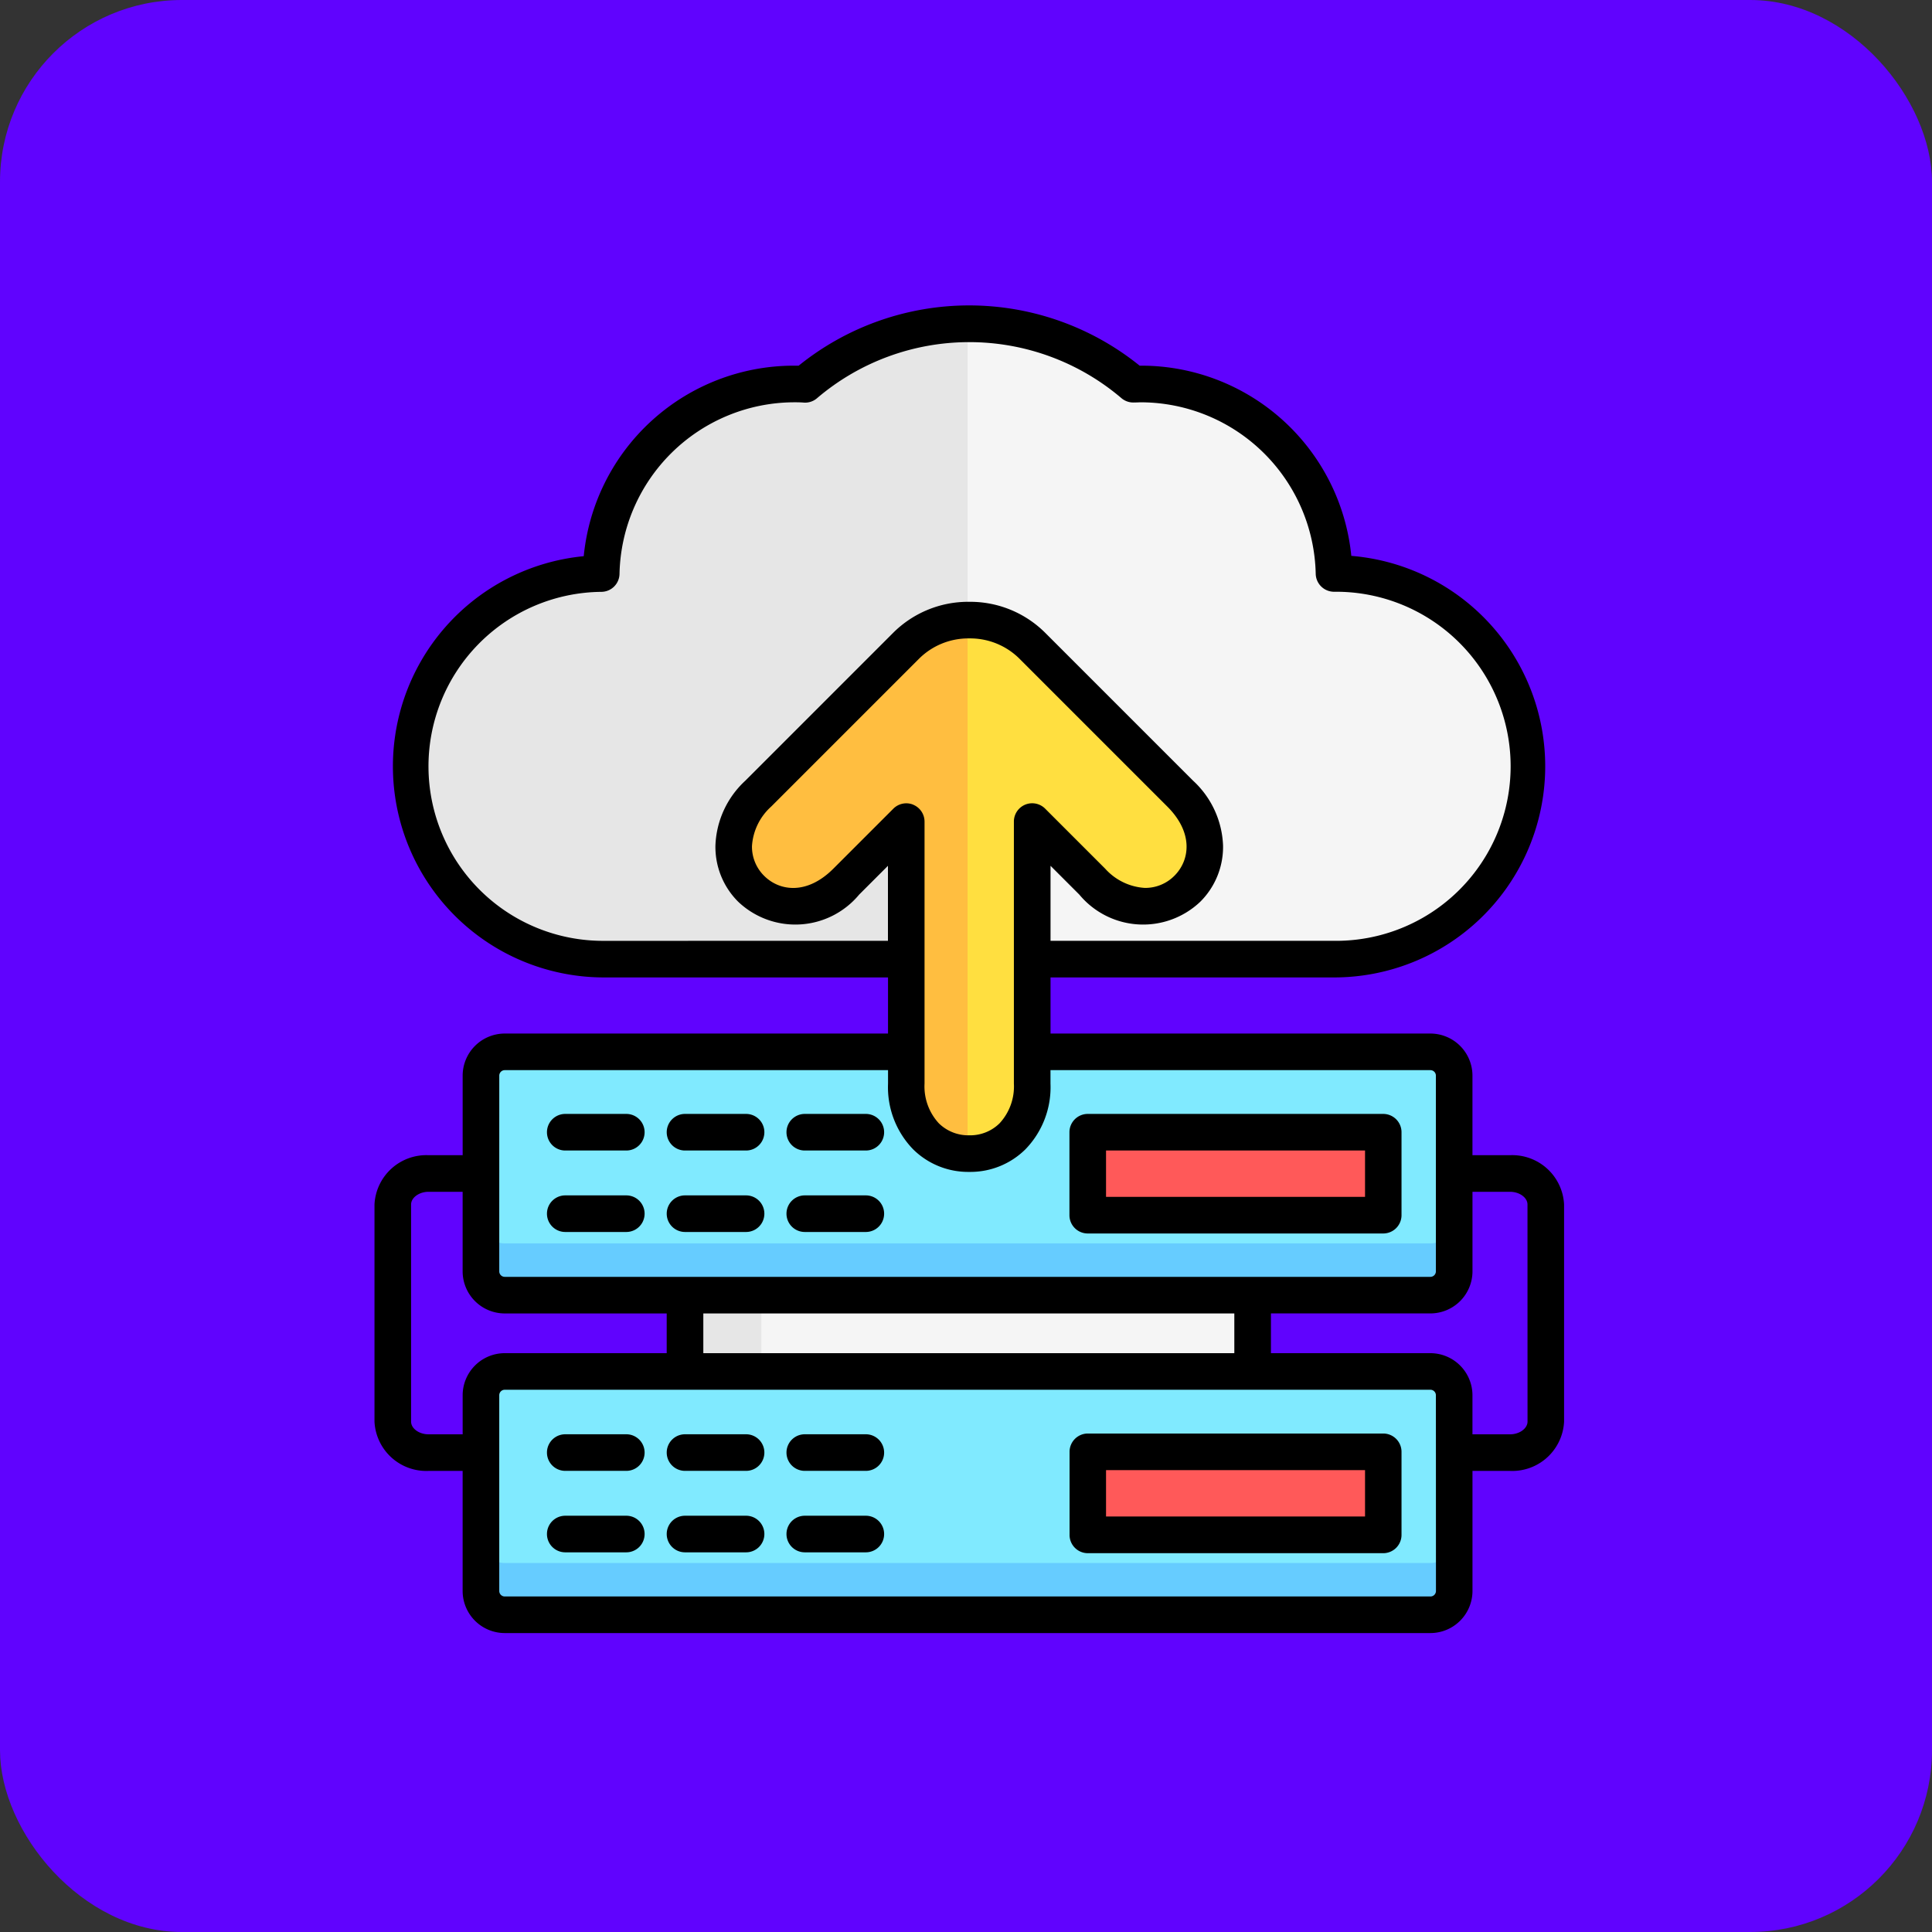 <svg xmlns="http://www.w3.org/2000/svg" width="85" height="85" viewBox="0 0 85 85">
  <rect x="0" y="0" width="85" height="85" fill="#333333" stroke="none"/>
  <g id="Group_1169241" data-name="Group 1169241" transform="translate(-704.668 -6155)">
    <rect id="Rectangle_402033" data-name="Rectangle 402033" width="85" height="85" rx="8" transform="translate(704.668 6155)" fill="#6003fe"/>
    <g id="Layer_1" data-name="Layer 1" transform="translate(721.144 6168.44)">
      <path id="Path_927079" data-name="Path 927079" d="M50.648,37.062A8.482,8.482,0,1,1,50.505,20.1a8.482,8.482,0,0,1,8.48-8.341c.164,0,.327.006.49.015a11.13,11.13,0,0,1,14.439-.007c.117,0,.233-.009.351-.009a8.482,8.482,0,0,1,8.48,8.337h0a8.484,8.484,0,1,1,0,16.968Z" transform="translate(-40.53 -8.304)" fill="#f5f5f5"/>
      <path id="Path_927080" data-name="Path 927080" d="M66.623,37.076H50.648a8.482,8.482,0,1,1-.143-16.964,8.482,8.482,0,0,1,8.48-8.341c.164,0,.327.006.49.015a11.086,11.086,0,0,1,7.148-2.661Z" transform="translate(-40.53 -8.318)" fill="#e6e6e6"/>
      <path id="Path_927081" data-name="Path 927081" d="M69.229,410.881v8.611a1.047,1.047,0,0,0,1.047,1.047H111a1.047,1.047,0,0,0,1.047-1.047v-8.611A1.047,1.047,0,0,0,111,409.834H70.275A1.047,1.047,0,0,0,69.229,410.881Z" transform="translate(-64.544 -362.935)" fill="#80eaff"/>
      <path id="Path_927082" data-name="Path 927082" d="M314.318,440.572v3.649h-13v-3.649Z" transform="translate(-269.933 -390.138)" fill="#ff5959"/>
      <path id="Path_927083" data-name="Path 927083" d="M69.229,288.634v8.611a1.047,1.047,0,0,0,1.047,1.047H111a1.047,1.047,0,0,0,1.047-1.047v-8.611A1.047,1.047,0,0,0,111,287.587H70.275A1.047,1.047,0,0,0,69.229,288.634Z" transform="translate(-64.544 -254.75)" fill="#80eaff"/>
      <path id="Path_927084" data-name="Path 927084" d="M112.042,351.755v2.277A1.047,1.047,0,0,1,111,355.078H70.272a1.047,1.047,0,0,1-1.047-1.047v-2.277a1.047,1.047,0,0,0,1.047,1.047H111a1.047,1.047,0,0,0,1.046-1.047Z" transform="translate(-64.541 -311.537)" fill="#6cf"/>
      <path id="Path_927085" data-name="Path 927085" d="M112.042,474v2.277A1.047,1.047,0,0,1,111,477.323H70.272a1.047,1.047,0,0,1-1.047-1.047V474a1.047,1.047,0,0,0,1.047,1.046H111A1.047,1.047,0,0,0,112.042,474Z" transform="translate(-64.541 -419.721)" fill="#6cf"/>
      <path id="Path_927086" data-name="Path 927086" d="M314.318,318.325v3.65h-13v-3.65Z" transform="translate(-269.933 -281.952)" fill="#ff5959"/>
      <path id="Path_927087" data-name="Path 927087" d="M172.254,384H147.282v-3.359h24.972Z" transform="translate(-133.619 -337.098)" fill="#f5f5f5"/>
      <path id="Path_927088" data-name="Path 927088" d="M150.631,384h-3.359v-3.359h3.359Z" transform="translate(-133.61 -337.098)" fill="#e6e6e6"/>
      <path id="Path_927089" data-name="Path 927089" d="M181.668,138.962l-2.642-2.642v10.951a2.785,2.785,0,1,1-5.539,0V136.319l-2.642,2.642c-3,3-6.868-.876-3.872-3.872l6.492-6.492a3.982,3.982,0,0,1,5.583,0l6.492,6.492C188.536,138.086,184.664,141.958,181.668,138.962Z" transform="translate(-150.088 -113.037)" fill="#ffdf40"/>
      <path id="Path_927090" data-name="Path 927090" d="M176.181,150.359a2.8,2.8,0,0,1-2.695-3.079V136.328l-2.642,2.642c-3,3-6.868-.876-3.872-3.872l6.492-6.492a3.889,3.889,0,0,1,2.717-1.141Z" transform="translate(-150.088 -113.046)" fill="#ffbe40"/>
      <path id="Path_927091" data-name="Path 927091" d="M72.885,51.735h-13a.805.805,0,0,0-.805.805v3.65A.805.805,0,0,0,59.88,57h13a.805.805,0,0,0,.805-.805V52.54a.805.805,0,0,0-.805-.805Zm-.805,3.65H60.685v-2.04H72.08ZM59.88,42.934h13a.805.805,0,0,0,.805-.805v-3.65a.805.805,0,0,0-.805-.805h-13a.805.805,0,0,0-.805.805v3.65a.805.805,0,0,0,.805.805Zm.805-3.65H72.08v2.04H60.685Zm17.773.206H76.806v-3.5a1.853,1.853,0,0,0-1.852-1.852H58.243V31.669H70.718a9.289,9.289,0,0,0,.758-18.547,9.289,9.289,0,0,0-9.242-8.368h-.071a11.935,11.935,0,0,0-15,0l-.214,0a9.289,9.289,0,0,0-9.243,8.382,9.288,9.288,0,0,0,.906,18.533H51.093v2.469H34.231a1.854,1.854,0,0,0-1.852,1.852v3.5h-1.5A2.283,2.283,0,0,0,28.5,41.659v9.552a2.283,2.283,0,0,0,2.378,2.169h1.5v5.282a1.854,1.854,0,0,0,1.852,1.852H74.955a1.854,1.854,0,0,0,1.852-1.852V53.38h1.652a2.283,2.283,0,0,0,2.378-2.169V41.659A2.284,2.284,0,0,0,78.458,39.49ZM52.206,24.07a.805.805,0,0,0-.878.174l-2.642,2.642c-1.159,1.159-2.364.992-3.045.311a1.8,1.8,0,0,1-.533-1.311,2.556,2.556,0,0,1,.845-1.734l6.492-6.492a3.074,3.074,0,0,1,2.19-.907H54.7a3.074,3.074,0,0,1,2.19.907l6.492,6.492c1.159,1.159.991,2.364.311,3.044a1.8,1.8,0,0,1-1.311.534,2.555,2.555,0,0,1-1.734-.845l-2.642-2.642a.805.805,0,0,0-1.375.569V36.34A2.389,2.389,0,0,1,56,38.088a1.839,1.839,0,0,1-1.3.527h-.042a1.854,1.854,0,0,1-1.328-.527A2.39,2.39,0,0,1,52.7,36.34V24.814a.805.805,0,0,0-.5-.744ZM38.618,30.059a7.677,7.677,0,1,1-.13-15.354.805.805,0,0,0,.792-.791,7.711,7.711,0,0,1,7.675-7.549c.136,0,.281,0,.443.014a.8.8,0,0,0,.569-.191,10.324,10.324,0,0,1,13.394-.006.807.807,0,0,0,.556.192c.105,0,.211-.008.317-.008A7.712,7.712,0,0,1,69.91,13.91a.808.808,0,0,0,.809.791,7.679,7.679,0,1,1,0,15.357H58.243v-3.3l1.268,1.268a3.649,3.649,0,0,0,5.322.311,3.4,3.4,0,0,0,1-2.475,4.082,4.082,0,0,0-1.316-2.847l-6.492-6.492A4.673,4.673,0,0,0,54.7,15.143h-.066a4.673,4.673,0,0,0-3.328,1.378l-6.492,6.493A4.08,4.08,0,0,0,43.5,25.862a3.4,3.4,0,0,0,1,2.475,3.649,3.649,0,0,0,5.322-.311l1.268-1.268v3.3ZM33.99,35.99a.242.242,0,0,1,.242-.242H51.094v.591A3.918,3.918,0,0,0,52.2,39.233a3.437,3.437,0,0,0,2.436.992H54.7a3.437,3.437,0,0,0,2.436-.992,3.918,3.918,0,0,0,1.105-2.894v-.591H74.955a.242.242,0,0,1,.242.242V44.6a.242.242,0,0,1-.242.242H34.231a.242.242,0,0,1-.242-.242ZM42.967,48.2V46.452H66.329V48.2ZM30.878,51.77c-.416,0-.768-.256-.768-.559V41.659c0-.3.352-.559.768-.559h1.5v3.5a1.854,1.854,0,0,0,1.852,1.852h7.126V48.2H34.231a1.854,1.854,0,0,0-1.852,1.852v1.719ZM75.2,58.662a.242.242,0,0,1-.242.242H34.231a.242.242,0,0,1-.242-.242V50.051a.242.242,0,0,1,.242-.242H74.955a.242.242,0,0,1,.242.242Zm4.029-7.451c0,.3-.352.559-.768.559H76.806V50.051A1.854,1.854,0,0,0,74.954,48.2H67.94V46.451h7.015A1.854,1.854,0,0,0,76.807,44.6V41.1h1.652c.416,0,.768.256.768.559ZM36.088,38.479a.805.805,0,0,1,.805-.805h2.686a.805.805,0,1,1,0,1.61H36.893A.805.805,0,0,1,36.088,38.479Zm5.269,0a.805.805,0,0,1,.805-.805h2.686a.805.805,0,0,1,0,1.61H42.162A.805.805,0,0,1,41.357,38.479Zm5.269,0a.805.805,0,0,1,.805-.805h2.686a.805.805,0,1,1,0,1.61H47.431A.805.805,0,0,1,46.626,38.479ZM36.088,42.063a.805.805,0,0,1,.805-.805h2.686a.805.805,0,1,1,0,1.61H36.893A.805.805,0,0,1,36.088,42.063Zm5.269,0a.805.805,0,0,1,.805-.805h2.686a.805.805,0,0,1,0,1.61H42.162A.805.805,0,0,1,41.357,42.063Zm5.269,0a.805.805,0,0,1,.805-.805h2.686a.805.805,0,1,1,0,1.61H47.431A.805.805,0,0,1,46.626,42.063Zm-6.242,10.51a.805.805,0,0,1-.805.805H36.893a.805.805,0,1,1,0-1.61h2.686A.805.805,0,0,1,40.384,52.573Zm5.269,0a.805.805,0,0,1-.805.805H42.162a.805.805,0,1,1,0-1.61h2.686A.805.805,0,0,1,45.653,52.573Zm5.269,0a.805.805,0,0,1-.805.805H47.431a.805.805,0,1,1,0-1.61h2.686a.805.805,0,0,1,.805.805ZM40.384,56.157a.805.805,0,0,1-.805.805H36.893a.805.805,0,1,1,0-1.61h2.686A.805.805,0,0,1,40.384,56.157Zm5.269,0a.805.805,0,0,1-.805.805H42.162a.805.805,0,1,1,0-1.61h2.686A.805.805,0,0,1,45.653,56.157Zm5.269,0a.805.805,0,0,1-.805.805H47.431a.805.805,0,0,1,0-1.61h2.686a.805.805,0,0,1,.805.805Z" transform="translate(-28.5 -2.106)"/>
    </g>
  </g>
</svg>
